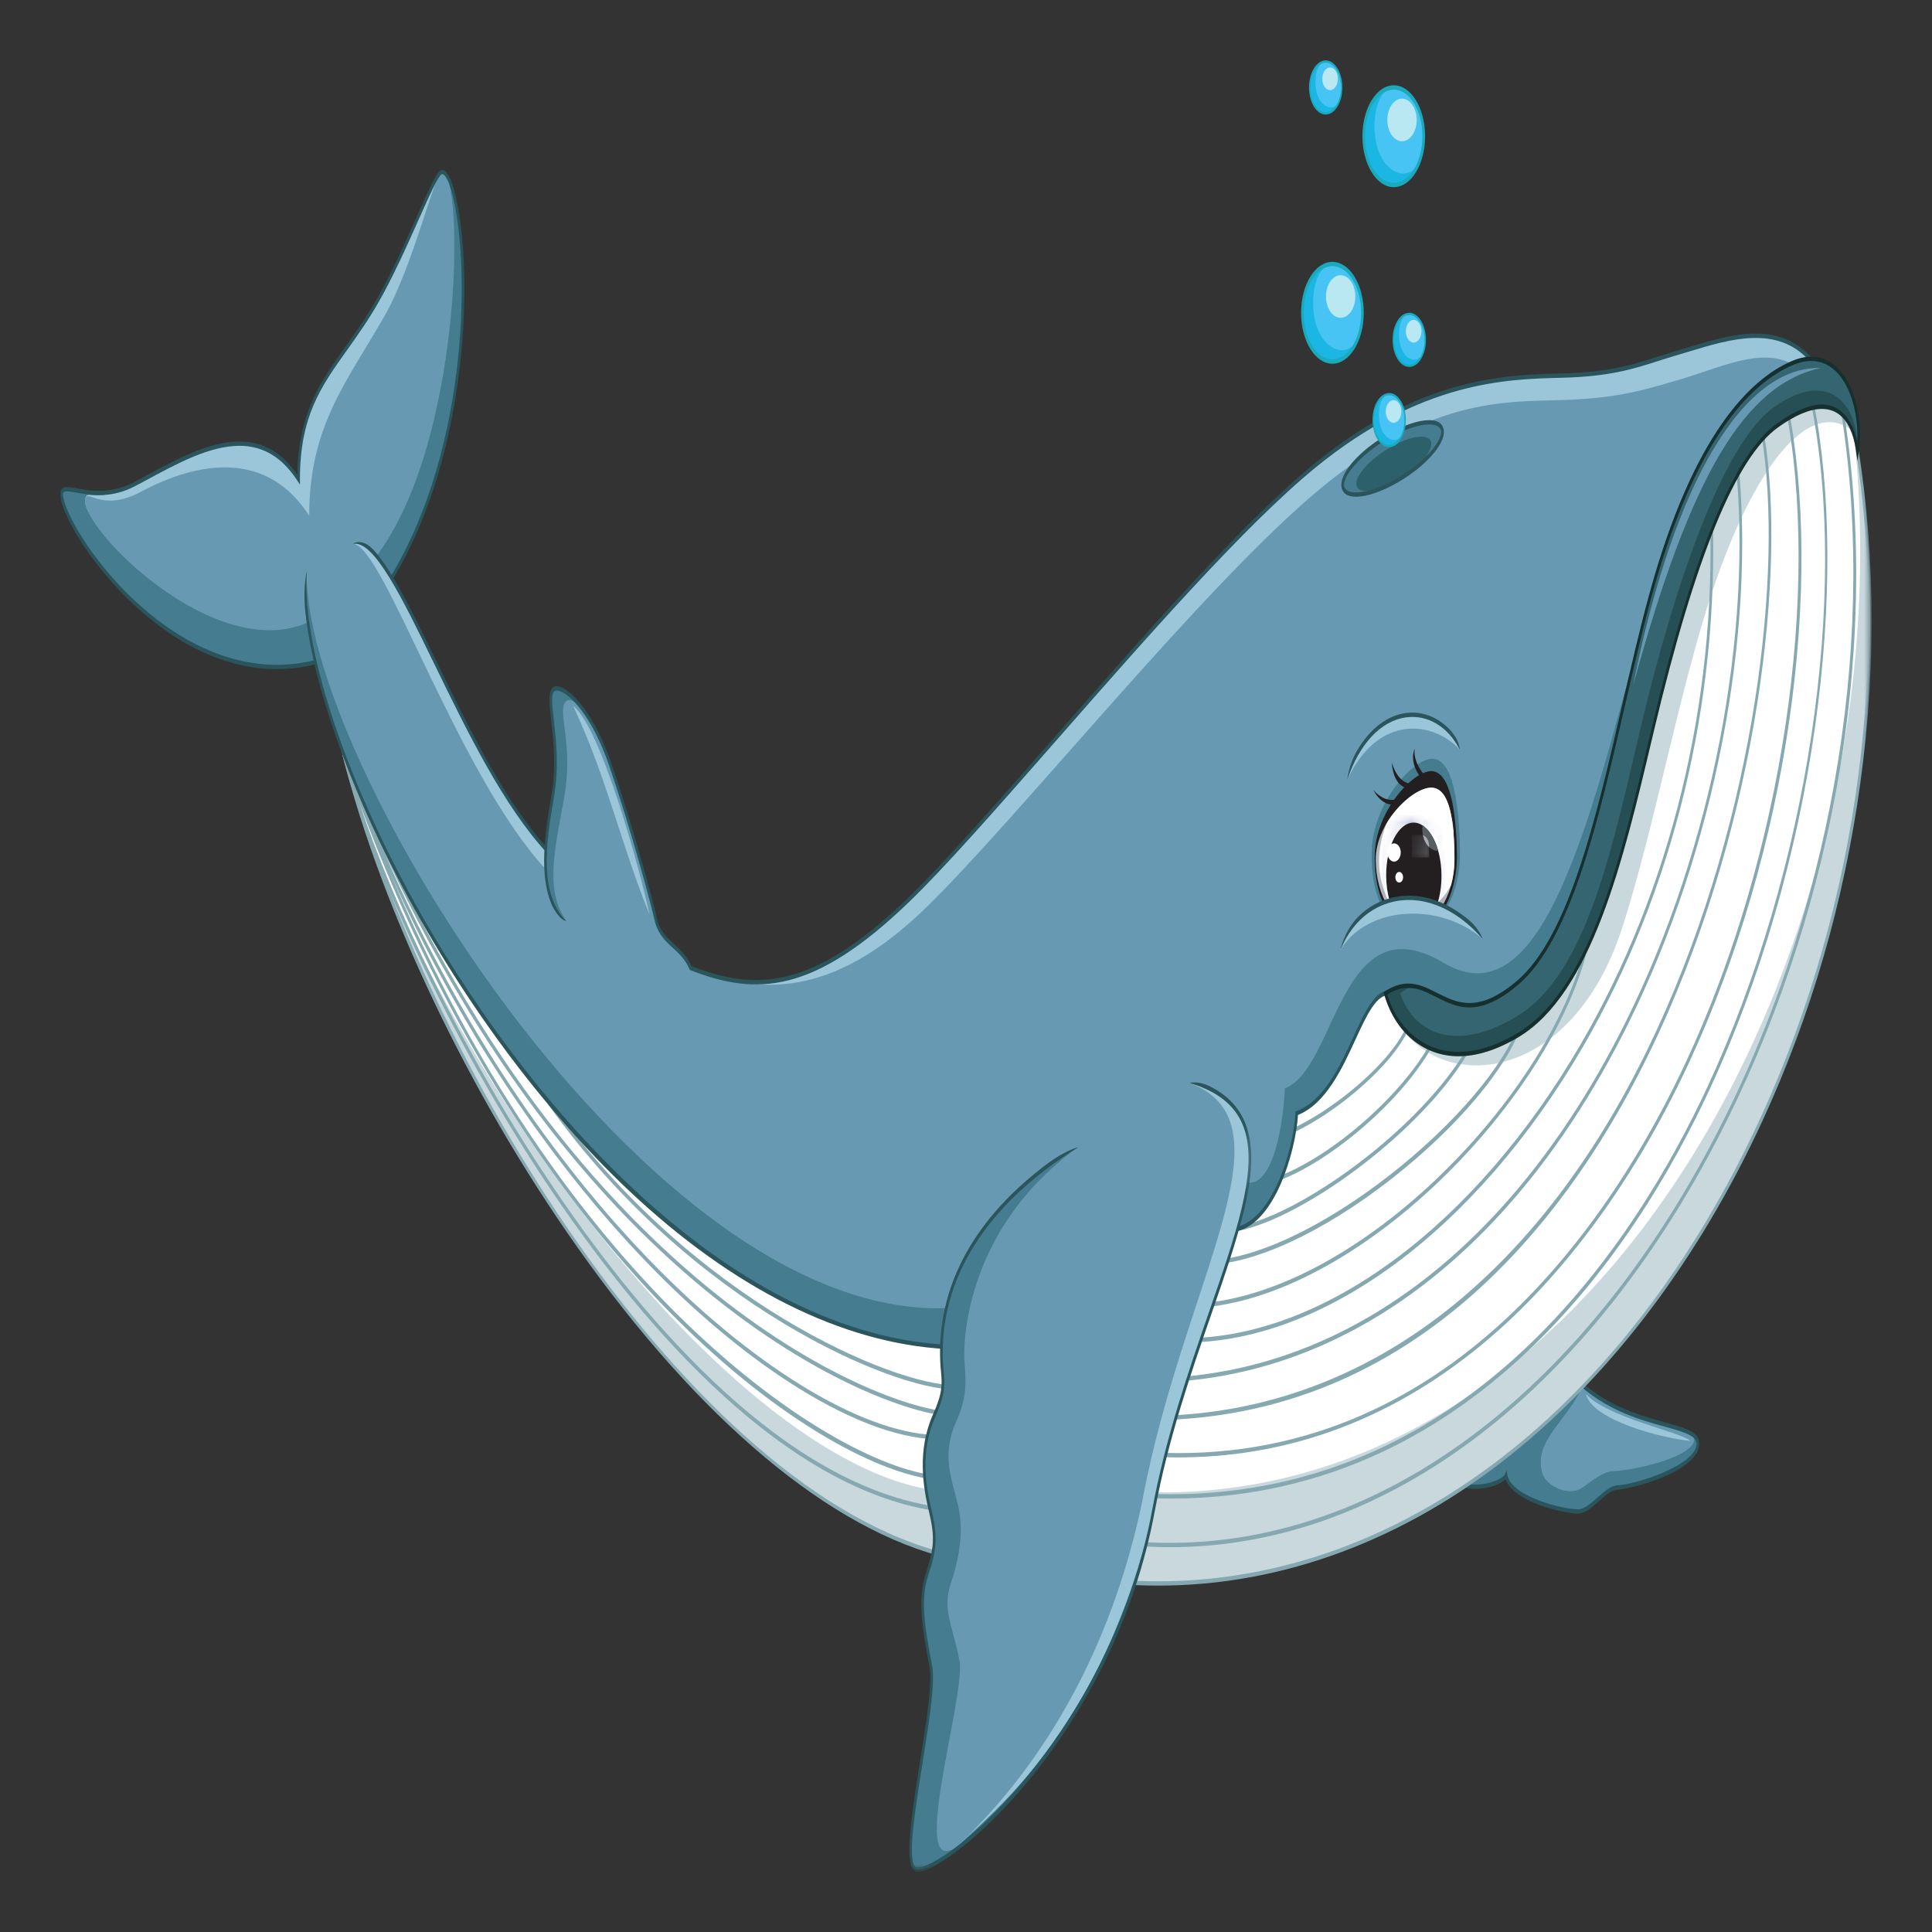 <svg width="128" height="128" viewBox="0 0 128 128" fill="none" xmlns="http://www.w3.org/2000/svg">
<rect x="0" y="0" width="128" height="128" fill="#333333" stroke="none"/>
<path d="M29.283 11.393C28.796 11.398 26.992 16.489 24.999 19.956C22.481 24.337 19.783 25.891 19.783 31.775C16.956 27.374 12.713 30.053 8.942 32.062C6.316 33.462 4.226 31.857 4.097 32.634C3.789 34.5 11.564 46.606 21.332 43.759C23.23 43.043 25.396 39.168 25.396 39.168C32.642 28.258 30.785 11.377 29.283 11.393Z" fill="#457C8F"/>
<path d="M29.284 11.393C28.796 11.398 26.992 16.489 24.999 19.956C22.481 24.337 19.783 25.891 19.783 31.775C16.956 27.374 12.713 30.053 8.942 32.062C6.317 33.462 5.766 32.312 5.637 33.089C5.328 34.955 14.24 42.056 20.498 39.204C22.399 38.483 23.636 35.927 23.636 35.927C29.882 28.468 30.785 11.377 29.284 11.393Z" fill="#9BC5D8"/>
<path d="M29.284 11.393C28.796 11.398 27.426 17.543 25.434 21.009C22.915 25.39 20.485 28.279 20.485 34.168C17.655 29.766 13.091 30.579 9.32 32.588C6.691 33.984 5.766 32.312 5.637 33.089C5.328 34.955 14.23 44.06 20.488 41.203C22.387 40.487 24.521 37.373 24.521 37.373C30.766 29.909 30.785 11.377 29.284 11.393Z" fill="#679AB2"/>
<path d="M25.33 39.071C25.308 39.106 23.161 42.92 21.313 43.616C20.337 43.902 19.339 44.045 18.345 44.045C11.507 44.045 6.14 37.363 4.614 34.127C4.151 33.145 4.167 32.767 4.182 32.67C4.195 32.593 4.283 32.553 4.44 32.553C4.598 32.553 4.818 32.593 5.07 32.639C5.473 32.711 5.977 32.803 6.559 32.803C7.415 32.803 8.205 32.604 8.97 32.195C9.203 32.072 9.439 31.944 9.675 31.821C11.753 30.697 13.9 29.536 15.864 29.536C17.447 29.536 18.71 30.303 19.723 31.878L19.871 32.108V31.775C19.871 27.573 21.25 25.636 22.997 23.187C23.671 22.241 24.366 21.265 25.062 20.053C26.041 18.35 26.976 16.254 27.728 14.567C28.393 13.08 29.079 11.536 29.287 11.536C29.516 11.536 29.784 12.088 30.008 13.013C31.182 17.875 31.018 30.508 25.33 39.071ZM29.284 11.249C29.003 11.249 28.534 12.272 27.587 14.399C26.838 16.081 25.906 18.166 24.933 19.859C24.244 21.055 23.551 22.031 22.881 22.967C21.215 25.308 19.771 27.338 19.698 31.448C18.678 29.971 17.422 29.25 15.864 29.25C13.871 29.25 11.709 30.416 9.619 31.545C9.383 31.673 9.146 31.801 8.917 31.924C8.168 32.322 7.396 32.517 6.559 32.517C5.986 32.517 5.489 32.425 5.089 32.353C4.831 32.307 4.607 32.266 4.44 32.266C4.267 32.266 4.06 32.302 4.012 32.599C3.937 33.038 4.223 33.769 4.475 34.301C6.018 37.573 11.441 44.331 18.345 44.331C19.349 44.331 20.359 44.188 21.351 43.897C23.255 43.181 25.371 39.423 25.456 39.27C31.201 30.625 31.364 17.834 30.174 12.911C29.91 11.822 29.605 11.249 29.284 11.249Z" fill="#2A555C"/>
<path d="M103.86 90.813C103.088 90.189 95.889 97.009 96.493 97.99C97.098 98.967 99.544 98.348 99.78 97.75C100.029 99.207 103.091 100.046 104.477 100.143C105.386 100.204 106.283 98.599 107.152 98.558C108.141 98.507 112.403 97.341 112.491 95.69C112.579 94.044 107.454 94.903 103.86 90.813Z" fill="#457C8F"/>
<path d="M104.848 91.784C103.957 94.069 101.496 95.455 102.204 97.653C102.462 98.461 103.869 99.11 104.722 98.635C105.094 98.425 106.104 97.489 106.872 97.464C108.626 97.397 113.014 96.288 112.123 95.035C111.024 94.284 107.678 94.218 104.848 91.784Z" fill="#679AB2"/>
<path d="M107.149 98.41C106.715 98.435 106.271 98.829 105.846 99.207C105.396 99.611 104.924 100.025 104.48 99.999C102.988 99.892 100.088 99.018 99.865 97.709L99.811 97.402L99.704 97.673C99.597 97.939 98.713 98.359 97.753 98.359C97.167 98.359 96.745 98.19 96.556 97.888L96.563 97.745C96.937 96.278 102.559 90.915 103.724 90.915L103.809 90.93C105.896 93.308 108.544 94.038 110.294 94.519C111.49 94.851 112.434 95.112 112.403 95.68C112.327 97.106 108.348 98.353 107.149 98.41ZM110.322 94.238C108.484 93.727 105.965 93.031 103.897 90.685L103.724 90.629C102.481 90.629 96.799 96.063 96.399 97.638C96.339 97.868 96.383 98.011 96.43 98.088C96.714 98.548 97.306 98.645 97.753 98.645C98.489 98.645 99.408 98.374 99.745 97.996C100.262 99.504 103.394 100.209 104.473 100.286H104.527C105.009 100.286 105.478 99.867 105.931 99.463C106.359 99.079 106.762 98.716 107.155 98.701C108.046 98.655 112.482 97.525 112.579 95.705C112.623 94.872 111.758 94.632 110.322 94.238Z" fill="#2A555C"/>
<mask id="mask0_25_100" style="mask-type:alpha" maskUnits="userSpaceOnUse" x="22" y="24" width="102" height="83">
<path d="M22.534 24.945H124V106.088H22.534V24.945Z" fill="black"/>
</mask>
<g mask="url(#mask0_25_100)">
<path d="M67.332 74.975C61.407 78.707 37.106 67.224 22.761 49.94C27.826 69.954 45.765 99.09 62.912 103.108C64.149 103.108 69.097 105.26 74.398 104.831C106.217 106.983 129.458 65.087 122.744 27.977C116.29 12.124 73.249 71.243 67.332 74.975Z" fill="#C8D8DD"/>
</g>
<path d="M113.451 39.163C111.289 45.63 109.58 54.98 107.464 61.504C103.794 72.822 93.592 72.725 91.785 65.813C91.889 59.776 92.103 52.813 92.342 46.857C80.915 59.464 70.09 73.237 67.332 74.975C61.408 78.707 37.106 67.224 22.761 49.94C27.826 69.954 50.415 100.286 64.511 98.803C65.749 98.803 69.151 99.228 74.453 98.793C106.07 100.935 126.512 61.887 122.81 28.601C119.861 26.167 116.178 31.009 113.451 39.163Z" fill="white"/>
<path d="M121.872 26.653C124.415 41.591 121.601 59.249 114.348 73.896C104.936 92.893 90.201 103.44 74.918 102.106C73.398 102.428 67.112 100.961 64.093 100.255C62.931 99.984 62.368 99.856 62.27 99.856C52.093 98.481 42.87 87.791 36.926 79.064C30.64 69.842 26.025 59.893 23.803 53.165C29.737 69.193 37.417 79.525 42.97 85.475C50.519 93.568 57.394 97.218 61.304 97.939C61.801 98.098 73.388 99.652 75.636 99.233C96.963 100.347 108.383 82.725 113.291 72.122C116.665 64.842 119.073 56.524 120.263 48.068C121.378 40.165 121.334 32.527 120.147 26.571L119.977 26.658C122.527 39.429 119.782 57.629 113.152 71.948C108.408 82.188 97.573 98.998 77.54 98.998C76.914 98.998 76.275 98.982 75.626 98.946C73.288 99.386 61.414 97.684 61.332 97.653C53.585 96.232 33.983 82.679 22.84 49.873L22.679 49.996C24.275 56.458 29.378 68.375 36.807 79.279C42.772 88.037 52.03 98.762 62.264 100.143C62.358 100.143 63.114 100.316 64.067 100.541C67.329 101.298 73.398 102.714 74.924 102.392C75.796 102.464 76.662 102.505 77.528 102.505C91.91 102.505 105.575 92.065 114.487 74.075C118.019 66.943 120.588 58.912 121.916 50.855C123.285 42.537 123.329 34.137 122.045 26.576L121.872 26.653Z" fill="#85A8B1"/>
<path d="M118.239 26.658C120.71 39.06 118.101 56.581 111.745 70.261C107.011 80.445 96.094 97.362 76.165 96.216C73.492 96.441 70.392 95.94 67.653 95.496C65.172 95.097 63.032 94.749 61.911 95.071C56.941 94.877 49.638 90.368 42.851 83.297C37.852 78.088 31.097 69.438 25.494 56.565C31.043 68.513 37.94 78.032 46.052 84.908C53.519 91.237 59.909 93.461 62.513 93.778C62.692 93.778 63.196 93.803 63.961 93.839C66.819 93.977 72.768 94.269 77.496 94.064C85.042 93.742 91.86 90.889 97.762 85.598C102.843 81.033 107.143 74.78 110.533 67.015C116.826 52.608 118.412 36.448 116.728 27.931L116.561 28.023C118.23 36.468 116.646 52.516 110.388 66.846C103.067 83.62 91.382 93.18 77.49 93.778C72.771 93.982 66.825 93.691 63.967 93.553C63.202 93.517 62.701 93.481 62.519 93.492C59.934 93.18 53.572 90.961 46.134 84.657C36.621 76.585 28.78 64.878 22.834 49.863L22.686 50.016C28.695 66.703 36.917 77.454 42.756 83.538C49.565 90.634 56.906 95.163 61.924 95.352C63.038 95.04 65.169 95.383 67.637 95.782C69.91 96.15 72.438 96.559 74.761 96.559C75.239 96.559 75.708 96.544 76.165 96.503C84.022 96.953 91.253 94.601 97.652 89.509C103.227 85.072 108.147 78.477 111.887 70.435C115.113 63.492 117.421 55.609 118.56 47.634C119.665 39.904 119.615 32.619 118.409 26.571L118.239 26.658Z" fill="#85A8B1"/>
<path d="M114.965 30.395C116.181 41.939 113.417 56.197 107.751 67.613C100.624 81.973 90.053 90.368 77.994 91.242C76.785 91.283 73.98 91.385 71.135 91.487C67.344 91.626 63.422 91.769 63.221 91.769C59.292 91.769 46.008 86.365 36.454 72.981L36.338 73.201C45.926 86.631 59.273 92.055 63.221 92.055C63.425 92.055 67.348 91.912 71.141 91.774C73.983 91.671 76.788 91.569 78 91.528C90.113 90.649 100.728 82.219 107.889 67.792C113.587 56.315 116.363 41.969 115.142 30.349L114.965 30.395Z" fill="#85A8B1"/>
<path d="M113.288 34.076C113.728 46.453 110.7 58.901 104.76 69.126C97.762 81.176 87.686 88.66 78.466 88.66V88.947C87.733 88.947 97.857 81.426 104.889 69.326C110.864 59.039 113.908 46.514 113.464 34.061L113.288 34.076Z" fill="#85A8B1"/>
<path d="M79.347 86.365L79.353 86.651C89.952 85.951 102.346 73.231 105.059 63.313L104.898 63.196C102.204 73.042 89.883 85.67 79.347 86.365Z" fill="#85A8B1"/>
<path d="M79.791 83.517V83.804C82.989 83.804 87.62 81.677 92.181 78.109C96.55 74.693 99.878 70.742 100.86 67.797L100.702 67.659C98.694 73.686 86.688 83.517 79.791 83.517Z" fill="#85A8B1"/>
<path d="M81.522 81.34L81.535 81.626C85.772 81.155 94.47 74.944 97.564 69.234L97.429 69.044C94.363 74.714 85.728 80.874 81.522 81.34Z" fill="#85A8B1"/>
<path d="M82.589 78.42L82.593 78.707C86.275 78.615 93.012 73.272 95.237 68.676L95.099 68.497C92.899 73.042 86.235 78.328 82.589 78.42Z" fill="#85A8B1"/>
<path d="M84.085 75.338L84.113 75.619C87.516 74.75 92.669 70.43 93.459 67.792L93.299 67.664C92.528 70.246 87.447 74.474 84.085 75.338Z" fill="#85A8B1"/>
<mask id="mask1_25_100" style="mask-type:alpha" maskUnits="userSpaceOnUse" x="22" y="24" width="102" height="83">
<path d="M22.534 24.945H124V106.088H22.534V24.945Z" fill="black"/>
</mask>
<g mask="url(#mask1_25_100)">
<path d="M116.624 74.09C107.773 93.297 92.867 104.764 76.75 104.764C75.973 104.764 75.183 104.739 74.396 104.688C73.933 104.723 73.451 104.744 72.966 104.744C69.787 104.744 66.866 103.941 64.93 103.415C63.979 103.154 63.293 102.965 62.928 102.965H62.925C45.517 98.885 28.04 69.76 22.966 50.364C35.038 64.73 54.98 75.823 64.222 75.823C65.553 75.823 66.611 75.583 67.363 75.108C68.972 74.095 73.335 68.983 78.856 62.511C91.454 47.741 110.492 25.426 119.061 25.426C120.739 25.426 121.951 26.305 122.662 28.038C125.379 43.084 123.178 59.868 116.624 74.09ZM122.816 27.9C122.07 26.065 120.808 25.14 119.061 25.14C110.432 25.14 91.369 47.486 78.752 62.276C73.24 68.738 68.887 73.84 67.297 74.842C66.567 75.302 65.531 75.537 64.222 75.537C54.942 75.537 34.83 64.305 22.814 49.827L22.56 49.52L22.679 49.996C25.292 60.323 31.112 72.521 38.249 82.628C46.342 94.1 55.096 101.421 62.912 103.251C63.271 103.251 63.957 103.44 64.902 103.696C66.841 104.227 69.771 105.03 72.966 105.03C73.454 105.03 73.939 105.01 74.396 104.974C75.179 105.025 75.97 105.05 76.75 105.05C84.96 105.05 93.053 102.039 100.158 96.339C106.838 90.981 112.579 83.349 116.766 74.264C119.996 67.255 122.177 59.719 123.254 51.867C124.371 43.723 124.226 35.671 122.826 27.936L122.816 27.9Z" fill="#85A8B1"/>
</g>
<path d="M111.046 23.401C108.773 24.066 107.335 24.787 103.476 24.884C99.616 24.981 94.117 25.145 87.126 30.84C79.41 37.133 66.18 53.876 60.126 59.689C54.073 65.501 50.361 65.931 45.766 64.142C45.105 63.492 39.482 59.796 36.353 56.463C30.432 50.144 26.201 35.502 23.387 36.029L20.343 37.788C19.279 50.389 39.287 87.945 62.676 89.233C63.148 88.803 78.069 81.544 81.182 81.472C84.277 81.794 85.822 76.018 85.91 73.758C89.367 72.439 90.072 65.599 92.077 65.788C108.78 79.714 105.597 32.921 120.062 23.928C117.66 21.08 114.125 22.497 111.046 23.401Z" fill="#457C8F"/>
<path d="M111.046 23.401C108.773 24.066 107.335 24.787 103.476 24.884C99.616 24.981 94.117 25.145 87.126 30.84C79.41 37.133 66.18 53.876 60.126 59.689C54.073 65.501 50.361 65.931 45.766 64.142C45.105 63.492 39.482 59.796 36.353 56.463C30.432 50.144 26.201 35.502 23.387 36.029L20.343 37.788C19.837 49.955 47.409 81.672 67.558 80.475C68.031 80.046 76.936 73.676 80.049 73.605C81.73 73.784 83.556 71.304 83.644 69.044C87.097 67.731 87.519 53.135 94.366 57.225C100.211 60.716 104.631 57.301 107.98 44.536C110.483 34.996 113.873 27.778 120.062 23.928C117.66 21.08 114.125 22.497 111.046 23.401Z" fill="#9BC5D8"/>
<path d="M111.305 25.14C109.032 25.809 107.165 26.413 103.309 26.51C99.45 26.607 94.671 26.505 87.68 32.205C79.961 38.493 67.244 54.474 61.191 60.287C55.134 66.1 50.362 65.931 45.766 64.142C45.105 63.492 39.366 61.008 36.237 57.675C30.316 51.356 25.434 36.136 23.388 36.029L21.184 35.364L20.344 37.788C19.837 49.955 42.933 87.847 63.082 86.651C63.554 86.217 79.577 78.42 82.694 78.349C84.371 78.528 85.036 74.366 85.124 72.107C88.577 70.788 88.772 59.689 95.619 63.779C101.464 67.27 104.631 57.301 107.98 44.536C110.483 34.996 113.492 28.734 119.681 24.884C117.575 22.527 114.383 24.235 111.305 25.14Z" fill="#679AB2"/>
<path d="M111.846 23.013C111.572 23.1 111.298 23.182 111.03 23.258C110.609 23.386 110.212 23.509 109.825 23.631C108.172 24.163 106.608 24.664 103.476 24.741C99.752 24.833 94.129 24.971 87.088 30.712C82.429 34.511 75.771 42.102 69.897 48.805C66.085 53.155 62.484 57.26 60.082 59.566C53.887 65.517 50.154 65.701 45.8 64.004C45.596 63.814 45.02 63.39 44.229 62.812C42.142 61.289 38.645 58.733 36.404 56.34C33.511 53.257 31.055 48.217 28.893 43.769C27.41 40.732 26.135 38.11 25.015 36.739L24.986 36.709C24.067 35.497 23.387 36.029 23.387 36.029C24.772 35.773 26.617 39.562 28.754 43.948C30.926 48.411 33.388 53.472 36.306 56.581C38.56 58.983 42.064 61.544 44.157 63.073C44.96 63.661 45.539 64.085 45.721 64.264L45.747 64.28C50.147 65.997 53.919 65.818 60.173 59.812C62.581 57.501 66.183 53.39 69.998 49.04C75.869 42.343 82.52 34.756 87.166 30.968C94.17 25.257 99.77 25.119 103.479 25.027C106.627 24.95 108.197 24.449 109.859 23.918C110.247 23.79 110.64 23.667 111.062 23.544C111.333 23.463 111.603 23.381 111.877 23.299C114.619 22.466 117.72 21.52 119.876 23.892C113.662 27.905 110.678 39.066 108.043 48.922C105.777 57.388 103.636 65.389 99.833 67.603C97.696 68.845 95.171 68.206 92.115 65.66L92.08 65.645C91.111 65.553 90.44 67.01 89.663 68.697C88.753 70.675 87.72 72.919 85.891 73.615L85.825 73.64L85.822 73.748C85.778 74.867 85.378 76.83 84.604 78.497C83.959 79.882 82.844 81.503 81.182 81.329C78.179 81.396 63.516 88.446 62.657 89.09C47.434 88.236 33.627 71.744 26.431 57.874C22.301 49.919 19.969 42.22 20.343 37.788C20.343 37.788 20 38.933 20.284 41.003L20.293 41.085C20.882 45.62 23.032 51.77 26.296 58.058C30.442 66.049 35.9 73.441 41.661 78.875C48.548 85.368 55.813 88.998 62.673 89.376H62.698L62.72 89.356C63.264 88.86 78.16 81.682 81.179 81.616C82.91 81.794 84.072 80.112 84.746 78.671C85.517 77.004 85.929 75.046 85.995 73.87C87.846 73.124 88.932 70.767 89.804 68.871C90.544 67.26 91.189 65.875 92.052 65.931C95.146 68.502 97.709 69.136 99.89 67.874C103.768 65.619 105.925 57.562 108.204 49.035C110.848 39.153 113.845 27.946 120.093 24.061L120.244 23.969L120.115 23.81C117.89 21.177 114.679 22.154 111.846 23.013Z" fill="#2A555C"/>
<path d="M43.439 60.875C43.254 60.052 41.944 55.042 40.421 50.609C39.014 46.53 37.015 45.154 36.618 45.732C36.136 46.438 37.213 49.357 36.618 52.731C36.026 56.1 35.718 59.172 37.506 61.003L45.693 64.223C45.042 62.715 43.808 62.526 43.439 60.875Z" fill="#457C8F"/>
<path d="M43.439 60.875C43.254 60.052 42.029 54.965 40.42 50.609C39.08 46.99 37.833 45.952 37.436 46.535C36.955 47.24 37.984 49.382 37.392 52.751C36.8 56.125 36.051 58.901 37.506 61.003L41.091 63.385L45.693 64.223C45.042 62.715 43.808 62.526 43.439 60.875Z" fill="#679AB2"/>
<path d="M37.975 46.77C40.251 51.652 41.069 55.742 43.033 60.589C42.416 57.715 39.854 48.242 37.975 46.77Z" fill="#9BC5D8"/>
<path d="M44.667 62.552C44.176 62.102 43.713 61.678 43.521 60.829C43.329 59.96 42.029 54.996 40.496 50.543C39.347 47.199 37.814 45.691 37.065 45.487C36.838 45.425 36.662 45.477 36.561 45.625C36.316 45.983 36.401 46.729 36.517 47.767C36.665 49.05 36.864 50.803 36.533 52.69C36.077 55.297 35.727 57.956 36.53 59.893L36.59 60.031C37.156 61.079 37.506 61.003 37.506 61.003C35.746 59.203 36.124 56.08 36.706 52.767C37.046 50.819 36.842 49.025 36.694 47.716C36.59 46.806 36.508 46.09 36.678 45.84C36.738 45.753 36.87 45.727 37.033 45.773C37.751 45.962 39.221 47.429 40.342 50.681C41.872 55.123 43.191 60.175 43.358 60.926C43.569 61.877 44.082 62.347 44.579 62.802C44.988 63.175 45.41 63.564 45.693 64.223L45.838 64.055C45.53 63.344 45.092 62.94 44.667 62.552Z" fill="#2A555C"/>
<path d="M91.945 28.918C90.126 29.971 88.797 31.474 88.97 32.276C89.147 33.079 90.764 32.875 92.581 31.827C94.397 30.773 95.729 29.27 95.552 28.468C95.376 27.665 93.761 27.87 91.945 28.918Z" fill="#457C8F"/>
<path d="M92.103 29.639C90.737 30.431 89.736 31.561 89.868 32.164C90 32.767 91.215 32.614 92.581 31.826C93.947 31.034 94.948 29.904 94.816 29.301C94.684 28.698 93.469 28.846 92.103 29.639Z" fill="#2C606B"/>
<path d="M94.766 29.935C94.209 30.564 93.425 31.188 92.553 31.689C91.526 32.282 90.538 32.624 89.839 32.624C89.395 32.624 89.109 32.476 89.055 32.225C88.986 31.913 89.251 31.382 89.761 30.809C90.315 30.18 91.102 29.557 91.974 29.056C93 28.463 93.988 28.12 94.687 28.12C95.131 28.12 95.414 28.263 95.471 28.519C95.54 28.831 95.276 29.357 94.766 29.935ZM94.687 27.834C93.969 27.834 92.959 28.181 91.914 28.785C91.029 29.296 90.227 29.93 89.66 30.569C89.238 31.049 88.76 31.74 88.889 32.322C88.974 32.711 89.295 32.91 89.839 32.91C90.557 32.91 91.567 32.563 92.613 31.959C93.497 31.448 94.297 30.814 94.866 30.17C95.288 29.695 95.764 29.005 95.638 28.422C95.549 28.033 95.232 27.834 94.687 27.834Z" fill="#2A555C"/>
<path d="M92.341 5.795C91.243 5.795 90.352 7.241 90.352 9.026C90.352 10.81 91.243 12.251 92.341 12.251C93.44 12.251 94.331 10.81 94.331 9.026C94.331 7.241 93.44 5.795 92.341 5.795Z" fill="#1CB6E4"/>
<path d="M92.341 5.795C92.244 5.795 92.153 5.81 92.058 5.83C91.001 6.449 90.865 8.571 91.278 9.849C91.891 11.761 93.62 12.057 94.107 10.498C94.249 10.058 94.331 9.557 94.331 9.026C94.331 7.241 93.44 5.795 92.341 5.795Z" fill="#47C4F3"/>
<path d="M92.886 6.536C92.351 6.536 91.914 7.17 91.914 7.947C91.914 8.729 92.351 9.358 92.886 9.358C93.425 9.358 93.859 8.729 93.859 7.947C93.859 7.17 93.425 6.536 92.886 6.536Z" fill="#B9E8F3"/>
<path d="M92.342 12.108C91.293 12.108 90.44 10.728 90.44 9.026C90.44 7.323 91.293 5.938 92.342 5.938C93.39 5.938 94.24 7.323 94.24 9.026C94.24 10.728 93.39 12.108 92.342 12.108ZM92.342 5.651C91.196 5.651 90.264 7.165 90.264 9.026C90.264 10.886 91.196 12.4 92.342 12.4C93.488 12.4 94.416 10.886 94.416 9.026C94.416 7.165 93.488 5.651 92.342 5.651Z" fill="#1AAABB"/>
<path d="M88.274 17.492C87.179 17.492 86.288 18.938 86.288 20.723C86.288 22.507 87.179 23.954 88.274 23.954C89.373 23.954 90.264 22.507 90.264 20.723C90.264 18.938 89.373 17.492 88.274 17.492Z" fill="#1CB6E4"/>
<path d="M88.275 17.492C88.18 17.492 88.086 17.507 87.994 17.527C86.933 18.146 86.801 20.268 87.21 21.546C87.828 23.463 89.552 23.754 90.044 22.195C90.182 21.755 90.264 21.254 90.264 20.723C90.264 18.938 89.373 17.492 88.275 17.492Z" fill="#47C4F3"/>
<path d="M88.822 18.233C88.284 18.233 87.85 18.867 87.85 19.644C87.85 20.426 88.284 21.055 88.822 21.055C89.357 21.055 89.795 20.426 89.795 19.644C89.795 18.867 89.357 18.233 88.822 18.233Z" fill="#B9E8F3"/>
<path d="M88.275 23.805C87.226 23.805 86.376 22.425 86.376 20.723C86.376 19.02 87.226 17.635 88.275 17.635C89.323 17.635 90.176 19.02 90.176 20.723C90.176 22.425 89.323 23.805 88.275 23.805ZM88.275 17.348C87.129 17.348 86.2 18.862 86.2 20.723C86.2 22.583 87.129 24.097 88.275 24.097C89.421 24.097 90.352 22.583 90.352 20.723C90.352 18.862 89.421 17.348 88.275 17.348Z" fill="#1AAABB"/>
<path d="M87.831 4.077C87.245 4.077 86.773 4.844 86.773 5.795C86.773 6.745 87.245 7.512 87.831 7.512C88.416 7.512 88.888 6.745 88.888 5.795C88.888 4.844 88.416 4.077 87.831 4.077Z" fill="#1CB6E4"/>
<path d="M87.831 4.077L87.683 4.097C87.116 4.424 87.047 5.554 87.264 6.234C87.592 7.252 88.511 7.41 88.772 6.582C88.844 6.342 88.889 6.076 88.889 5.795C88.889 4.844 88.416 4.077 87.831 4.077Z" fill="#47C4F3"/>
<path d="M88.12 4.47C87.834 4.47 87.604 4.808 87.604 5.222C87.604 5.636 87.834 5.973 88.12 5.973C88.407 5.973 88.636 5.636 88.636 5.222C88.636 4.808 88.407 4.47 88.12 4.47Z" fill="#B9E8F3"/>
<path d="M87.831 7.436C87.274 7.436 86.82 6.699 86.82 5.794C86.82 4.89 87.274 4.153 87.831 4.153C88.388 4.153 88.841 4.89 88.841 5.794C88.841 6.699 88.388 7.436 87.831 7.436ZM87.831 4C87.22 4 86.726 4.808 86.726 5.794C86.726 6.786 87.22 7.589 87.831 7.589C88.439 7.589 88.936 6.786 88.936 5.794C88.936 4.808 88.439 4 87.831 4Z" fill="#1AAABB"/>
<path d="M93.368 20.799C92.782 20.799 92.31 21.566 92.31 22.517C92.31 23.463 92.782 24.235 93.368 24.235C93.95 24.235 94.425 23.463 94.425 22.517C94.425 21.566 93.95 20.799 93.368 20.799Z" fill="#1CB6E4"/>
<path d="M93.368 20.799L93.217 20.82C92.653 21.147 92.584 22.277 92.801 22.957C93.128 23.974 94.048 24.127 94.306 23.299C94.381 23.064 94.425 22.798 94.425 22.517C94.425 21.566 93.95 20.799 93.368 20.799Z" fill="#47C4F3"/>
<path d="M93.657 21.193C93.371 21.193 93.141 21.53 93.141 21.944C93.141 22.358 93.371 22.696 93.657 22.696C93.944 22.696 94.174 22.358 94.174 21.944C94.174 21.53 93.944 21.193 93.657 21.193Z" fill="#B9E8F3"/>
<path d="M93.368 24.158C92.811 24.158 92.358 23.422 92.358 22.517C92.358 21.612 92.811 20.876 93.368 20.876C93.925 20.876 94.379 21.612 94.379 22.517C94.379 23.422 93.925 24.158 93.368 24.158ZM93.368 20.723C92.757 20.723 92.263 21.525 92.263 22.517C92.263 23.504 92.757 24.311 93.368 24.311C93.976 24.311 94.473 23.504 94.473 22.517C94.473 21.525 93.976 20.723 93.368 20.723Z" fill="#1AAABB"/>
<path d="M92.036 26.116C91.451 26.116 90.978 26.883 90.978 27.834C90.978 28.785 91.451 29.552 92.036 29.552C92.619 29.552 93.094 28.785 93.094 27.834C93.094 26.883 92.619 26.116 92.036 26.116Z" fill="#1CB6E4"/>
<path d="M92.036 26.116L91.885 26.137C91.322 26.464 91.252 27.594 91.469 28.273C91.797 29.291 92.716 29.444 92.974 28.616C93.05 28.381 93.094 28.115 93.094 27.834C93.094 26.883 92.618 26.116 92.036 26.116Z" fill="#47C4F3"/>
<path d="M92.326 26.51C92.039 26.51 91.81 26.847 91.81 27.261C91.81 27.675 92.039 28.013 92.326 28.013C92.612 28.013 92.842 27.675 92.842 27.261C92.842 26.847 92.612 26.51 92.326 26.51Z" fill="#B9E8F3"/>
<path d="M92.037 29.475C91.479 29.475 91.026 28.739 91.026 27.834C91.026 26.929 91.479 26.193 92.037 26.193C92.594 26.193 93.047 26.929 93.047 27.834C93.047 28.739 92.594 29.475 92.037 29.475ZM92.037 26.039C91.426 26.039 90.932 26.842 90.932 27.834C90.932 28.82 91.426 29.628 92.037 29.628C92.644 29.628 93.141 28.82 93.141 27.834C93.141 26.842 92.644 26.039 92.037 26.039Z" fill="#1AAABB"/>
<path d="M89.26 51.652L96.714 49.663C95.077 46.432 91.048 46.412 89.26 51.652Z" fill="#9BC5D8"/>
<path d="M89.26 51.652H93.66L96.714 49.663C95.011 47.818 91.362 47.21 89.26 51.652Z" fill="#679AB2"/>
<path d="M95.93 48.217L95.905 48.191C95.121 47.445 94.126 47.097 93.1 47.245C91.898 47.424 90.818 48.252 89.993 49.592L89.933 49.689C89.361 50.63 89.26 51.652 89.26 51.652C90.069 49.275 91.476 47.777 93.119 47.532C94.561 47.317 95.94 48.135 96.714 49.663C96.714 49.663 96.714 48.973 95.93 48.217Z" fill="#2A555C"/>
<path d="M94.898 50.272C93.557 50.272 90.957 53.258 90.878 56.407C90.787 60.026 92.351 61.698 93.692 61.698C95.036 61.698 96.783 59.796 96.727 56.34C96.673 53.191 96.242 50.272 94.898 50.272Z" fill="#457C8F"/>
<path d="M94.822 51.09C93.572 51.09 91.152 53.769 91.079 56.596C90.994 59.847 92.477 61.693 93.727 61.693C94.976 61.693 96.579 59.643 96.525 56.54C96.478 53.712 96.075 51.09 94.822 51.09Z" fill="#231F20"/>
<path d="M94.822 52.184C93.572 52.184 91.148 54.489 91.148 56.949C91.148 59.408 92.477 61.396 93.727 61.396C94.976 61.396 96.361 59.408 96.361 56.949C96.361 54.489 96.075 52.184 94.822 52.184Z" fill="#B3B7BE"/>
<path d="M94.822 52.184C93.998 52.184 92.66 53.191 91.848 54.581C91.035 56.79 91.391 58.273 91.876 59.464C92.131 60.031 92.575 60.108 93.173 60.343C94.426 60.701 95.484 59.878 96.141 58.625C96.28 58.109 96.362 57.542 96.362 56.949C96.362 54.489 96.075 52.184 94.822 52.184Z" fill="white"/>
<mask id="mask2_25_100" style="mask-type:alpha" maskUnits="userSpaceOnUse" x="91" y="53" width="5" height="9">
<path d="M91.032 53.738H95.867V61.591H91.032V53.738Z" fill="black"/>
</mask>
<g mask="url(#mask2_25_100)">
<mask id="mask3_25_100" style="mask-type:alpha" maskUnits="userSpaceOnUse" x="91" y="53" width="5" height="9">
<path d="M93.727 61.396C93.727 61.396 93.724 61.396 93.721 61.396C93.724 61.396 93.727 61.396 93.727 61.396ZM93.733 61.396H93.736C93.736 61.396 93.736 61.396 93.733 61.396ZM93.74 61.396H93.743C93.743 61.396 93.743 61.396 93.74 61.396ZM93.746 61.396H93.749H93.746ZM93.752 61.396C93.995 61.391 94.243 61.309 94.486 61.166C95.099 60.594 95.512 59.382 95.502 57.986C95.499 57.398 95.421 56.851 95.285 56.371C95.354 56.366 95.424 56.355 95.493 56.335C95.518 56.325 95.543 56.32 95.568 56.309C95.691 56.821 95.76 57.388 95.76 57.992C95.76 58.492 95.71 58.973 95.622 59.418C95.562 59.73 95.477 60.026 95.38 60.297C94.904 60.972 94.316 61.386 93.755 61.396C93.752 61.396 93.752 61.396 93.752 61.396ZM93.702 61.396C93.699 61.396 93.699 61.396 93.699 61.396C93.699 61.396 93.699 61.396 93.702 61.396ZM93.68 61.396C93.68 61.396 93.68 61.396 93.677 61.396C93.68 61.396 93.68 61.396 93.68 61.396ZM93.629 61.396C93.629 61.396 93.629 61.396 93.629 61.391C93.629 61.396 93.629 61.396 93.629 61.396ZM92.688 60.962C92.361 60.686 92.055 60.287 91.807 59.801C91.719 59.469 91.656 59.116 91.618 58.738C91.593 58.498 91.58 58.247 91.58 57.992C91.58 55.778 92.518 53.989 93.67 53.989C93.922 53.989 94.161 54.07 94.382 54.224C94.319 54.367 94.275 54.525 94.253 54.689C94.067 54.566 93.865 54.5 93.658 54.5C93.654 54.5 93.648 54.5 93.642 54.5C92.632 54.515 91.823 56.1 91.838 58.038C91.848 59.264 92.184 60.338 92.688 60.962Z" fill="black"/>
</mask>
<g mask="url(#mask3_25_100)">
<mask id="mask4_25_100" style="mask-type:alpha" maskUnits="userSpaceOnUse" x="91" y="53" width="5" height="9">
<path d="M93.727 61.396C93.727 61.396 93.724 61.396 93.721 61.396C93.724 61.396 93.727 61.396 93.727 61.396ZM93.733 61.396H93.736C93.736 61.396 93.736 61.396 93.733 61.396ZM93.74 61.396H93.743C93.743 61.396 93.743 61.396 93.74 61.396ZM93.746 61.396H93.749H93.746ZM93.752 61.396C93.995 61.391 94.243 61.309 94.486 61.166C95.099 60.594 95.512 59.382 95.502 57.986C95.499 57.398 95.421 56.851 95.285 56.371C95.354 56.366 95.424 56.355 95.493 56.335C95.518 56.325 95.543 56.32 95.568 56.309C95.691 56.821 95.76 57.388 95.76 57.992C95.76 58.492 95.71 58.973 95.622 59.418C95.562 59.73 95.477 60.026 95.38 60.297C94.904 60.972 94.316 61.386 93.755 61.396C93.752 61.396 93.752 61.396 93.752 61.396ZM93.702 61.396C93.699 61.396 93.699 61.396 93.699 61.396C93.699 61.396 93.699 61.396 93.702 61.396ZM93.68 61.396C93.68 61.396 93.68 61.396 93.677 61.396C93.68 61.396 93.68 61.396 93.68 61.396ZM93.629 61.396C93.629 61.396 93.629 61.396 93.629 61.391C93.629 61.396 93.629 61.396 93.629 61.396ZM92.688 60.962C92.361 60.686 92.055 60.287 91.807 59.801C91.719 59.469 91.656 59.116 91.618 58.738C91.593 58.498 91.58 58.247 91.58 57.992C91.58 55.778 92.518 53.989 93.67 53.989C93.922 53.989 94.161 54.07 94.382 54.224C94.319 54.367 94.275 54.525 94.253 54.689C94.067 54.566 93.865 54.5 93.658 54.5C93.654 54.5 93.648 54.5 93.642 54.5C92.632 54.515 91.823 56.1 91.838 58.038C91.848 59.264 92.184 60.338 92.688 60.962Z" fill="black"/>
</mask>
<g mask="url(#mask4_25_100)">
<path d="M91.58 53.989V61.396H95.76V53.989H91.58Z" fill="url(#paint0_radial_25_100)"/>
</g>
</g>
</g>
<path d="M93.642 54.5C92.631 54.515 91.822 56.1 91.838 58.038C91.848 59.264 92.184 60.338 92.688 60.962C93.019 61.243 93.377 61.396 93.727 61.396C93.979 61.396 94.237 61.315 94.486 61.166C95.099 60.594 95.512 59.382 95.502 57.986C95.487 56.044 94.656 54.484 93.642 54.5Z" fill="#231F20"/>
<path d="M92.647 57.777C92.508 57.818 92.42 58.007 92.452 58.196C92.483 58.385 92.622 58.503 92.76 58.462C92.895 58.416 92.984 58.232 92.952 58.043C92.921 57.853 92.782 57.731 92.647 57.777Z" fill="white"/>
<path d="M92.263 55.89C92.024 55.962 91.876 56.284 91.929 56.611C91.983 56.938 92.219 57.143 92.458 57.071C92.694 56.995 92.845 56.672 92.792 56.345C92.738 56.018 92.499 55.814 92.263 55.89Z" fill="white"/>
<mask id="mask5_25_100" style="mask-type:alpha" maskUnits="userSpaceOnUse" x="93" y="55" width="3" height="3">
<path d="M93.45 55.047H95.061V57.664H93.45V55.047Z" fill="black"/>
</mask>
<g mask="url(#mask5_25_100)">
<mask id="mask6_25_100" style="mask-type:alpha" maskUnits="userSpaceOnUse" x="93" y="55" width="2" height="2">
<path d="M94.139 56.81C93.888 56.81 93.661 56.575 93.604 56.223C93.538 55.819 93.724 55.42 94.017 55.328C94.058 55.313 94.098 55.307 94.139 55.307C94.183 55.307 94.228 55.313 94.272 55.328C94.338 55.665 94.489 55.941 94.684 56.126C94.665 56.442 94.498 56.718 94.259 56.79C94.218 56.805 94.177 56.81 94.139 56.81Z" fill="black"/>
</mask>
<g mask="url(#mask6_25_100)">
<path d="M93.538 56.81H94.684V55.307H93.538V56.81Z" fill="#858C92"/>
</g>
</g>
<path d="M96.292 55.093C96.27 54.847 96.242 54.612 96.21 54.387C96.236 54.469 96.254 54.556 96.27 54.643C96.295 54.796 96.302 54.95 96.292 55.093Z" fill="#575E61"/>
<path d="M95.568 56.309C95.332 55.343 94.907 54.592 94.381 54.224C94.523 53.907 94.753 53.666 95.036 53.58C95.115 53.554 95.19 53.544 95.266 53.544C95.672 53.544 96.043 53.876 96.21 54.387C96.242 54.612 96.27 54.847 96.292 55.093C96.251 55.65 95.971 56.136 95.568 56.309Z" fill="white"/>
<mask id="mask7_25_100" style="mask-type:alpha" maskUnits="userSpaceOnUse" x="93" y="53" width="3" height="5">
<path d="M93.45 53.738H95.867V57.664H93.45V53.738Z" fill="black"/>
</mask>
<g mask="url(#mask7_25_100)">
<mask id="mask8_25_100" style="mask-type:alpha" maskUnits="userSpaceOnUse" x="94" y="54" width="2" height="3">
<path d="M95.285 56.371C95.065 55.589 94.696 54.98 94.252 54.689C94.275 54.525 94.319 54.367 94.382 54.224C94.907 54.592 95.332 55.343 95.568 56.309C95.543 56.32 95.518 56.325 95.493 56.335C95.424 56.355 95.354 56.366 95.285 56.371Z" fill="black"/>
</mask>
<g mask="url(#mask8_25_100)">
<mask id="mask9_25_100" style="mask-type:alpha" maskUnits="userSpaceOnUse" x="94" y="54" width="2" height="3">
<path d="M95.285 56.371C95.065 55.589 94.696 54.98 94.252 54.689C94.275 54.525 94.319 54.367 94.382 54.224C94.907 54.592 95.332 55.343 95.568 56.309C95.543 56.32 95.518 56.325 95.493 56.335C95.424 56.355 95.354 56.366 95.285 56.371Z" fill="black"/>
</mask>
<g mask="url(#mask9_25_100)">
<path d="M94.252 54.224V56.371H95.568V54.224H94.252Z" fill="url(#paint1_radial_25_100)"/>
</g>
</g>
</g>
<path d="M95.266 56.371C95.055 56.371 94.854 56.279 94.684 56.126C94.69 56.049 94.687 55.972 94.674 55.895C94.627 55.609 94.467 55.394 94.271 55.328C94.268 55.307 94.265 55.287 94.259 55.267C94.227 55.072 94.227 54.873 94.252 54.689C94.696 54.98 95.065 55.589 95.285 56.371C95.279 56.371 95.272 56.371 95.266 56.371Z" fill="#575E61"/>
<path d="M94.684 56.126C94.489 55.941 94.338 55.665 94.272 55.328C94.467 55.394 94.627 55.609 94.674 55.895C94.687 55.972 94.69 56.049 94.684 56.126Z" fill="#A8ADB4"/>
<path d="M90.988 52.332C90.988 52.332 91.719 53.922 93.041 53.053L92.971 52.71C91.942 53.513 91.026 52.383 90.988 52.332Z" fill="#231F20"/>
<path d="M92.212 50.522C92.212 50.522 92.228 51.601 92.855 52.051C93.094 52.22 93.393 52.322 93.752 52.261L93.723 51.913C92.634 52.087 92.228 50.589 92.212 50.522Z" fill="#231F20"/>
<path d="M93.736 49.587C93.736 49.587 93.207 50.563 94.381 51.816L94.539 51.54C93.525 50.456 93.727 49.623 93.736 49.587Z" fill="#231F20"/>
<path d="M88.813 62.925L93.522 61.964L98.231 62.209C94.832 58.262 90.406 58.978 88.813 62.925Z" fill="#9BC5D8"/>
<path d="M88.813 62.925L98.231 62.209C95.49 59.806 90.654 59.929 88.813 62.925Z" fill="#679AB2"/>
<path d="M96.957 60.67L96.912 60.635C95.335 59.459 93.573 59.05 91.961 59.546C91.243 59.76 90.598 60.149 90.047 60.675L89.993 60.727C89.04 61.708 88.813 62.925 88.813 62.925C89.446 61.361 90.576 60.256 91.996 59.827C94.07 59.193 96.399 60.087 98.231 62.209C98.231 62.209 97.98 61.371 96.957 60.67Z" fill="#2A555C"/>
<path d="M118.708 24.071C115.29 25.554 111.852 30.293 109.347 39.434C106.844 48.569 105.157 61.151 100.561 65.098C95.965 69.044 94.983 63.717 91.785 65.813C92.739 69.141 95.943 71.34 100.561 68.589C105.538 65.624 107.584 56.417 109.517 48.278C111.607 39.475 114.374 30.62 117.764 28.187C121.416 25.564 122.747 27.563 123.065 29.909C123.509 27.036 122.124 22.589 118.708 24.071Z" fill="#254E55"/>
<path d="M118.709 24.071C115.29 25.554 111.852 30.293 109.347 39.434C106.844 48.569 105.157 61.151 100.561 65.098C95.965 69.044 94.867 63.922 92.77 65.824C93.629 68.395 96.371 69.832 100.501 67.332C105.188 64.494 106.854 55.982 108.786 47.849C110.88 39.045 114.1 29.434 117.493 27C121.145 24.383 123.144 26.75 123.065 29.909C123.509 27.036 122.124 22.589 118.709 24.071Z" fill="#356571"/>
<path d="M120.707 26.801C119.889 26.801 118.885 27.225 117.729 28.054C114.887 30.093 112.173 36.688 109.435 48.227L109.252 48.989C107.408 56.78 105.314 65.604 100.529 68.456C99.151 69.274 97.838 69.689 96.626 69.689C94.429 69.689 92.631 68.237 91.904 65.89C92.383 65.594 92.839 65.45 93.299 65.45C93.957 65.45 94.539 65.742 95.153 66.054C95.82 66.391 96.51 66.744 97.359 66.744C98.351 66.744 99.412 66.243 100.602 65.225C104.09 62.224 105.906 54.341 107.666 46.714C108.229 44.27 108.808 41.745 109.428 39.49C112.318 28.943 116.083 25.359 118.73 24.209C119.174 24.015 119.599 23.918 119.996 23.918C121.274 23.918 122.011 24.899 122.404 25.717C122.883 26.714 123.119 28.054 123.043 29.27C122.794 28.156 122.187 26.801 120.707 26.801ZM119.996 23.631C119.584 23.631 119.143 23.734 118.683 23.933C115.998 25.099 112.183 28.723 109.268 39.372C108.645 41.637 108.062 44.168 107.499 46.611C105.752 54.188 103.948 62.025 100.52 64.97C99.355 65.967 98.323 66.452 97.359 66.452C96.535 66.452 95.858 66.11 95.206 65.783C94.577 65.461 93.985 65.164 93.299 65.164C92.789 65.164 92.282 65.333 91.75 65.68L91.665 65.737L91.703 65.875C92.43 68.405 94.316 69.98 96.626 69.98C97.86 69.98 99.195 69.556 100.589 68.722C105.45 65.829 107.559 56.938 109.416 49.096L109.598 48.329C112.321 36.867 115.003 30.323 117.799 28.314C118.935 27.502 119.914 27.093 120.707 27.093C122.266 27.093 122.801 28.642 122.977 29.94L123.059 30.533L123.15 29.945C123.374 28.498 123.137 26.77 122.546 25.544C122.127 24.669 121.343 23.631 119.996 23.631Z" fill="#162F2F"/>
<mask id="mask10_25_100" style="mask-type:alpha" maskUnits="userSpaceOnUse" x="59" y="70" width="24" height="55">
<path d="M59.604 70.752H82.974V124.007H59.604V70.752Z" fill="black"/>
</mask>
<g mask="url(#mask10_25_100)">
<path d="M78.803 71.744L71.449 76.007C62.355 81.667 62.292 88.134 62.38 90.189C62.434 91.416 62.723 91.932 61.895 93.778C60.894 96.002 61.203 98.323 61.631 100.092C62.056 101.866 61.958 102.673 61.42 104.294C60.835 106.047 61.231 108.082 61.675 110.429C62.116 112.77 59.553 122.698 60.57 123.777C61.587 124.851 73.511 115.786 76.426 100.056C79.127 85.455 87.818 74.397 78.803 71.744Z" fill="#457C8F"/>
</g>
<path d="M78.803 71.744L71.449 76.007C64.524 80.91 65.26 88.134 65.349 90.189C65.402 91.416 65.471 92.51 64.644 94.35C63.642 96.579 64.083 97.029 64.511 98.803C64.936 100.572 65.846 103.292 65.305 104.907C64.719 106.666 64.376 106.288 64.82 108.634C65.26 110.976 60.004 125.065 63.529 122.228C65.814 120.009 73.105 114.447 76.426 100.056C79.127 85.455 87.818 74.397 78.803 71.744Z" fill="#9BC5D8"/>
<path d="M78.803 71.744L73.278 71.769L71.449 76.007C64.524 80.91 63.803 87.965 63.891 90.02C63.945 91.247 64.19 92.316 63.362 94.161C62.358 96.385 63.038 97.919 63.463 99.688C63.891 101.457 63.532 103.292 62.994 104.907C62.408 106.666 63.126 107.678 63.567 110.02C64.011 112.366 60.003 125.065 63.529 122.228C65.814 120.009 72.828 113.082 75.667 99.519C78.371 84.918 85.942 74.433 78.803 71.744Z" fill="#679AB2"/>
<mask id="mask11_25_100" style="mask-type:alpha" maskUnits="userSpaceOnUse" x="59" y="70" width="24" height="55">
<path d="M59.604 70.752H82.974V124.007H59.604V70.752Z" fill="black"/>
</mask>
<g mask="url(#mask11_25_100)">
<path d="M80.279 72.035L80.232 72.009C79.417 71.575 78.803 71.744 78.803 71.744C80.83 72.342 82.039 73.4 82.495 74.985C83.289 77.71 81.882 81.779 80.1 86.927C78.752 90.813 77.229 95.219 76.341 100.01C74.021 112.535 65.774 121.037 62.144 123.189C61.216 123.741 60.747 123.792 60.618 123.654C60.114 123.123 60.649 119.759 61.121 116.793C61.556 114.064 61.965 111.487 61.76 110.388L61.738 110.275C61.31 108 60.939 106.037 61.499 104.36C62.044 102.719 62.151 101.865 61.713 100.04C61.335 98.471 60.948 96.124 61.968 93.865C62.654 92.331 62.594 91.666 62.516 90.823C62.5 90.624 62.481 90.414 62.468 90.179C62.236 84.709 65.339 79.806 71.449 76.007C71.449 76.007 70.549 76.161 68.959 77.428L68.909 77.469C64.364 81.038 62.088 85.394 62.292 90.199C62.305 90.445 62.324 90.659 62.343 90.864C62.415 91.677 62.468 92.259 61.823 93.691C60.753 96.068 61.153 98.512 61.546 100.148C61.965 101.876 61.867 102.643 61.342 104.222C60.75 106.006 61.131 108.026 61.568 110.362L61.59 110.47C61.782 111.492 61.361 114.15 60.951 116.717C60.416 120.076 59.912 123.25 60.523 123.895C60.592 123.971 60.699 124.007 60.828 124.007C61.197 124.007 61.751 123.731 62.204 123.46C63.92 122.443 66.942 119.825 69.819 115.786C72.151 112.509 75.208 107.126 76.511 100.097C77.393 95.332 78.913 90.94 80.254 87.065C82.058 81.846 83.487 77.725 82.656 74.862C82.297 73.62 81.513 72.684 80.279 72.035Z" fill="#2A555C"/>
</g>
<path d="M108.191 45.446C112.013 31.413 115.614 25.492 120.607 24.383C115.658 24.25 110.952 31.561 108.191 45.446Z" fill="#679AB2"/>
<path d="M111.981 95.46C111.449 94.897 106.564 93.952 105.075 92.367C105.487 94.09 110.099 95.291 111.981 95.46Z" fill="#9BC5D8"/>
<defs>
<radialGradient id="paint0_radial_25_100" cx="0" cy="0" r="1" gradientUnits="userSpaceOnUse" gradientTransform="translate(93.671 57.692) scale(2.188 3.553)">
<stop stop-color="#32BDF2"/>
<stop offset="0.016" stop-color="#32BDF2"/>
<stop offset="0.02" stop-color="#31BDF2"/>
<stop offset="0.031" stop-color="#31BDF2"/>
<stop offset="0.043" stop-color="#30BDF2"/>
<stop offset="0.055" stop-color="#30BCF2"/>
<stop offset="0.066" stop-color="#2FBCF2"/>
<stop offset="0.078" stop-color="#2EBCF2"/>
<stop offset="0.09" stop-color="#2EBCF2"/>
<stop offset="0.094" stop-color="#2EBCF2"/>
<stop offset="0.098" stop-color="#2DBCF2"/>
<stop offset="0.102" stop-color="#2CBBF2"/>
<stop offset="0.113" stop-color="#2CBBF2"/>
<stop offset="0.125" stop-color="#2BBBF2"/>
<stop offset="0.129" stop-color="#2ABBF2"/>
<stop offset="0.141" stop-color="#2ABAF2"/>
<stop offset="0.145" stop-color="#2ABAF2"/>
<stop offset="0.148" stop-color="#29BAF2"/>
<stop offset="0.152" stop-color="#28BAF2"/>
<stop offset="0.164" stop-color="#28BAF1"/>
<stop offset="0.176" stop-color="#27BAF1"/>
<stop offset="0.199" stop-color="#27B9F1"/>
<stop offset="0.211" stop-color="#26B9F1"/>
<stop offset="0.258" stop-color="#26B9F0"/>
<stop offset="0.301" stop-color="#25B9F0"/>
<stop offset="0.344" stop-color="#25B9EF"/>
<stop offset="0.363" stop-color="#25B9EF"/>
<stop offset="0.371" stop-color="#24B9EF"/>
<stop offset="0.391" stop-color="#25B9EF"/>
<stop offset="0.406" stop-color="#25B9EE"/>
<stop offset="0.422" stop-color="#24B8EE"/>
<stop offset="0.438" stop-color="#24B8EE"/>
<stop offset="0.445" stop-color="#23B8ED"/>
<stop offset="0.461" stop-color="#22B8ED"/>
<stop offset="0.469" stop-color="#21B8ED"/>
<stop offset="0.473" stop-color="#21B7ED"/>
<stop offset="0.477" stop-color="#20B7ED"/>
<stop offset="0.48" stop-color="#1FB7ED"/>
<stop offset="0.484" stop-color="#1EB7ED"/>
<stop offset="0.488" stop-color="#1EB6ED"/>
<stop offset="0.492" stop-color="#1DB6ED"/>
<stop offset="0.496" stop-color="#1CB6ED"/>
<stop offset="0.5" stop-color="#1CB6ED"/>
<stop offset="0.504" stop-color="#1BB6ED"/>
<stop offset="0.508" stop-color="#1AB5ED"/>
<stop offset="0.512" stop-color="#19B5ED"/>
<stop offset="0.516" stop-color="#18B5ED"/>
<stop offset="0.52" stop-color="#17B4EC"/>
<stop offset="0.523" stop-color="#16B4EC"/>
<stop offset="0.527" stop-color="#15B4EC"/>
<stop offset="0.531" stop-color="#15B4EC"/>
<stop offset="0.535" stop-color="#14B3EC"/>
<stop offset="0.539" stop-color="#14B3EC"/>
<stop offset="0.543" stop-color="#13B3EC"/>
<stop offset="0.547" stop-color="#13B3EC"/>
<stop offset="0.551" stop-color="#14B3ED"/>
<stop offset="0.555" stop-color="#14B3ED"/>
<stop offset="0.559" stop-color="#14B2EC"/>
<stop offset="0.562" stop-color="#15B2EC"/>
<stop offset="0.566" stop-color="#15B2EC"/>
<stop offset="0.57" stop-color="#16B2EC"/>
<stop offset="0.574" stop-color="#17B2EC"/>
<stop offset="0.578" stop-color="#17B2EC"/>
<stop offset="0.582" stop-color="#18B1EC"/>
<stop offset="0.586" stop-color="#19B1EC"/>
<stop offset="0.59" stop-color="#19B1EC"/>
<stop offset="0.594" stop-color="#1AB0EC"/>
<stop offset="0.598" stop-color="#1AB0EC"/>
<stop offset="0.602" stop-color="#1BB0EC"/>
<stop offset="0.605" stop-color="#1CAFEC"/>
<stop offset="0.609" stop-color="#1DAFEC"/>
<stop offset="0.613" stop-color="#1DAEEC"/>
<stop offset="0.617" stop-color="#1EAEEB"/>
<stop offset="0.621" stop-color="#1FADEB"/>
<stop offset="0.625" stop-color="#1FADEA"/>
<stop offset="0.629" stop-color="#20ACEA"/>
<stop offset="0.633" stop-color="#21ABE9"/>
<stop offset="0.637" stop-color="#21ABE9"/>
<stop offset="0.641" stop-color="#22AAE8"/>
<stop offset="0.645" stop-color="#22A9E7"/>
<stop offset="0.648" stop-color="#22A8E7"/>
<stop offset="0.652" stop-color="#22A7E6"/>
<stop offset="0.656" stop-color="#22A6E5"/>
<stop offset="0.66" stop-color="#22A5E5"/>
<stop offset="0.664" stop-color="#22A4E4"/>
<stop offset="0.668" stop-color="#22A2E3"/>
<stop offset="0.672" stop-color="#22A1E2"/>
<stop offset="0.676" stop-color="#21A0E1"/>
<stop offset="0.68" stop-color="#209FE0"/>
<stop offset="0.684" stop-color="#209EDF"/>
<stop offset="0.688" stop-color="#209CDE"/>
<stop offset="0.691" stop-color="#219BDD"/>
<stop offset="0.695" stop-color="#219ADC"/>
<stop offset="0.699" stop-color="#2199DB"/>
<stop offset="0.703" stop-color="#2297DA"/>
<stop offset="0.707" stop-color="#2296D9"/>
<stop offset="0.711" stop-color="#2295D9"/>
<stop offset="0.715" stop-color="#2394D8"/>
<stop offset="0.719" stop-color="#2392D7"/>
<stop offset="0.723" stop-color="#2391D6"/>
<stop offset="0.727" stop-color="#2490D5"/>
<stop offset="0.73" stop-color="#248FD4"/>
<stop offset="0.734" stop-color="#248DD3"/>
<stop offset="0.738" stop-color="#248CD2"/>
<stop offset="0.742" stop-color="#238BD2"/>
<stop offset="0.746" stop-color="#2389D1"/>
<stop offset="0.75" stop-color="#2288D0"/>
<stop offset="0.754" stop-color="#2186CF"/>
<stop offset="0.758" stop-color="#2085CE"/>
<stop offset="0.762" stop-color="#1F84CE"/>
<stop offset="0.766" stop-color="#1D83CE"/>
<stop offset="0.77" stop-color="#1B81CD"/>
<stop offset="0.773" stop-color="#1980CC"/>
<stop offset="0.777" stop-color="#187FCC"/>
<stop offset="0.781" stop-color="#1A7DCB"/>
<stop offset="0.785" stop-color="#1B7CCA"/>
<stop offset="0.789" stop-color="#1D7BC9"/>
<stop offset="0.793" stop-color="#1F7AC8"/>
<stop offset="0.797" stop-color="#2178C7"/>
<stop offset="0.801" stop-color="#2277C6"/>
<stop offset="0.805" stop-color="#2376C5"/>
<stop offset="0.809" stop-color="#2474C4"/>
<stop offset="0.812" stop-color="#2573C3"/>
<stop offset="0.816" stop-color="#2672C2"/>
<stop offset="0.82" stop-color="#2770C1"/>
<stop offset="0.824" stop-color="#276FC0"/>
<stop offset="0.828" stop-color="#276DBE"/>
<stop offset="0.832" stop-color="#286CBD"/>
<stop offset="0.836" stop-color="#286ABC"/>
<stop offset="0.84" stop-color="#2769BB"/>
<stop offset="0.844" stop-color="#2768BB"/>
<stop offset="0.848" stop-color="#2767BA"/>
<stop offset="0.852" stop-color="#2865B9"/>
<stop offset="0.855" stop-color="#2863B7"/>
<stop offset="0.859" stop-color="#2962B6"/>
<stop offset="0.863" stop-color="#2961B5"/>
<stop offset="0.867" stop-color="#295FB4"/>
<stop offset="0.871" stop-color="#2A5EB3"/>
<stop offset="0.875" stop-color="#2A5CB2"/>
<stop offset="0.879" stop-color="#295BB1"/>
<stop offset="0.883" stop-color="#2959B0"/>
<stop offset="0.887" stop-color="#2858AF"/>
<stop offset="0.891" stop-color="#2757AE"/>
<stop offset="0.895" stop-color="#2656AD"/>
<stop offset="0.898" stop-color="#2554AC"/>
<stop offset="0.902" stop-color="#2453AC"/>
<stop offset="0.906" stop-color="#2452AB"/>
<stop offset="0.91" stop-color="#2550AA"/>
<stop offset="0.914" stop-color="#274FA9"/>
<stop offset="0.918" stop-color="#294DA7"/>
<stop offset="0.922" stop-color="#2B4BA6"/>
<stop offset="0.926" stop-color="#2C4AA5"/>
<stop offset="0.93" stop-color="#2D48A4"/>
<stop offset="0.934" stop-color="#2E46A3"/>
<stop offset="0.938" stop-color="#2F45A2"/>
<stop offset="0.941" stop-color="#2F43A1"/>
<stop offset="0.945" stop-color="#3042A0"/>
<stop offset="0.949" stop-color="#30409E"/>
<stop offset="0.953" stop-color="#313F9D"/>
<stop offset="0.957" stop-color="#313E9C"/>
<stop offset="0.961" stop-color="#313C9B"/>
<stop offset="0.965" stop-color="#313B9A"/>
<stop offset="0.969" stop-color="#313A99"/>
<stop offset="0.973" stop-color="#323999"/>
<stop offset="0.977" stop-color="#323898"/>
<stop offset="0.98" stop-color="#323797"/>
<stop offset="0.984" stop-color="#323697"/>
<stop offset="0.988" stop-color="#333696"/>
<stop offset="0.992" stop-color="#333596"/>
<stop offset="0.996" stop-color="#323596"/>
<stop offset="1" stop-color="#323596"/>
</radialGradient>
<radialGradient id="paint1_radial_25_100" cx="0" cy="0" r="1" gradientUnits="userSpaceOnUse" gradientTransform="translate(93.671 57.692) scale(2.188 3.553)">
<stop stop-color="#68CEF1"/>
<stop offset="0.023" stop-color="#68CEF1"/>
<stop offset="0.051" stop-color="#68CEF1"/>
<stop offset="0.062" stop-color="#68CEF1"/>
<stop offset="0.074" stop-color="#67CEF2"/>
<stop offset="0.086" stop-color="#66CEF2"/>
<stop offset="0.113" stop-color="#66CEF2"/>
<stop offset="0.141" stop-color="#65CDF2"/>
<stop offset="0.148" stop-color="#65CDF2"/>
<stop offset="0.172" stop-color="#65CDF3"/>
<stop offset="0.184" stop-color="#64CDF3"/>
<stop offset="0.195" stop-color="#63CDF3"/>
<stop offset="0.219" stop-color="#63CDF3"/>
<stop offset="0.242" stop-color="#62CCF3"/>
<stop offset="0.254" stop-color="#62CCF3"/>
<stop offset="0.262" stop-color="#62CCF4"/>
<stop offset="0.27" stop-color="#62CCF5"/>
<stop offset="0.309" stop-color="#62CCF5"/>
<stop offset="0.355" stop-color="#62CCF4"/>
<stop offset="0.395" stop-color="#62CCF4"/>
<stop offset="0.41" stop-color="#62CCF4"/>
<stop offset="0.418" stop-color="#61CCF4"/>
<stop offset="0.434" stop-color="#61CCF4"/>
<stop offset="0.441" stop-color="#61CCF4"/>
<stop offset="0.449" stop-color="#61CBF4"/>
<stop offset="0.457" stop-color="#60CBF3"/>
<stop offset="0.473" stop-color="#5FCBF3"/>
<stop offset="0.488" stop-color="#5ECBF3"/>
<stop offset="0.504" stop-color="#5ECAF3"/>
<stop offset="0.508" stop-color="#5DCAF3"/>
<stop offset="0.512" stop-color="#5DCAF3"/>
<stop offset="0.523" stop-color="#5CC9F2"/>
<stop offset="0.527" stop-color="#5BC9F2"/>
<stop offset="0.539" stop-color="#5BC9F2"/>
<stop offset="0.543" stop-color="#5AC9F2"/>
<stop offset="0.547" stop-color="#5AC8F2"/>
<stop offset="0.551" stop-color="#59C8F1"/>
<stop offset="0.562" stop-color="#59C7F1"/>
<stop offset="0.566" stop-color="#59C7F1"/>
<stop offset="0.57" stop-color="#58C6F0"/>
<stop offset="0.582" stop-color="#58C6EF"/>
<stop offset="0.594" stop-color="#57C5EF"/>
<stop offset="0.598" stop-color="#57C4EE"/>
<stop offset="0.609" stop-color="#57C3EE"/>
<stop offset="0.613" stop-color="#57C3ED"/>
<stop offset="0.617" stop-color="#56C3ED"/>
<stop offset="0.621" stop-color="#56C2ED"/>
<stop offset="0.625" stop-color="#56C1EC"/>
<stop offset="0.629" stop-color="#56C1EC"/>
<stop offset="0.633" stop-color="#57C1EB"/>
<stop offset="0.637" stop-color="#57C0EB"/>
<stop offset="0.641" stop-color="#57BFEB"/>
<stop offset="0.648" stop-color="#57BFEA"/>
<stop offset="0.652" stop-color="#58BFEA"/>
<stop offset="0.656" stop-color="#58BEEA"/>
<stop offset="0.66" stop-color="#58BEEA"/>
<stop offset="0.664" stop-color="#58BDE9"/>
<stop offset="0.668" stop-color="#58BDE9"/>
<stop offset="0.672" stop-color="#59BCE9"/>
<stop offset="0.676" stop-color="#59BBE8"/>
<stop offset="0.68" stop-color="#59BAE8"/>
<stop offset="0.684" stop-color="#59B9E7"/>
<stop offset="0.688" stop-color="#59B8E6"/>
<stop offset="0.691" stop-color="#59B7E6"/>
<stop offset="0.695" stop-color="#59B6E5"/>
<stop offset="0.699" stop-color="#59B5E5"/>
<stop offset="0.703" stop-color="#5AB5E5"/>
<stop offset="0.707" stop-color="#5AB4E4"/>
<stop offset="0.711" stop-color="#59B3E4"/>
<stop offset="0.715" stop-color="#59B2E4"/>
<stop offset="0.719" stop-color="#58B1E4"/>
<stop offset="0.723" stop-color="#59B0E3"/>
<stop offset="0.727" stop-color="#59AFE3"/>
<stop offset="0.73" stop-color="#59AFE2"/>
<stop offset="0.734" stop-color="#58AEE2"/>
<stop offset="0.738" stop-color="#58ADE2"/>
<stop offset="0.742" stop-color="#58ACE1"/>
<stop offset="0.746" stop-color="#58ABE1"/>
<stop offset="0.75" stop-color="#58AAE1"/>
<stop offset="0.754" stop-color="#58A9E0"/>
<stop offset="0.758" stop-color="#58A7E0"/>
<stop offset="0.762" stop-color="#58A6DF"/>
<stop offset="0.766" stop-color="#58A5DF"/>
<stop offset="0.77" stop-color="#58A5DF"/>
<stop offset="0.773" stop-color="#58A4DE"/>
<stop offset="0.777" stop-color="#59A3DE"/>
<stop offset="0.781" stop-color="#59A2DD"/>
<stop offset="0.785" stop-color="#58A0DD"/>
<stop offset="0.789" stop-color="#589FDC"/>
<stop offset="0.793" stop-color="#579EDB"/>
<stop offset="0.797" stop-color="#579DDB"/>
<stop offset="0.801" stop-color="#579CDA"/>
<stop offset="0.805" stop-color="#579BDA"/>
<stop offset="0.809" stop-color="#579AD9"/>
<stop offset="0.812" stop-color="#5798D8"/>
<stop offset="0.816" stop-color="#5797D7"/>
<stop offset="0.82" stop-color="#5797D7"/>
<stop offset="0.824" stop-color="#5896D6"/>
<stop offset="0.828" stop-color="#5894D5"/>
<stop offset="0.832" stop-color="#5793D4"/>
<stop offset="0.836" stop-color="#5792D4"/>
<stop offset="0.84" stop-color="#5791D3"/>
<stop offset="0.844" stop-color="#5790D3"/>
<stop offset="0.848" stop-color="#578FD2"/>
<stop offset="0.852" stop-color="#568ED1"/>
<stop offset="0.855" stop-color="#568DD0"/>
<stop offset="0.859" stop-color="#558BD0"/>
<stop offset="0.863" stop-color="#568BCF"/>
<stop offset="0.867" stop-color="#568ACE"/>
<stop offset="0.871" stop-color="#5689CE"/>
<stop offset="0.875" stop-color="#5688CD"/>
<stop offset="0.879" stop-color="#5586CD"/>
<stop offset="0.883" stop-color="#5585CC"/>
<stop offset="0.887" stop-color="#5584CC"/>
<stop offset="0.891" stop-color="#5583CB"/>
<stop offset="0.895" stop-color="#5582CA"/>
<stop offset="0.898" stop-color="#5481C9"/>
<stop offset="0.902" stop-color="#5480C8"/>
<stop offset="0.906" stop-color="#547FC7"/>
<stop offset="0.91" stop-color="#547EC6"/>
<stop offset="0.914" stop-color="#547DC6"/>
<stop offset="0.918" stop-color="#547CC5"/>
<stop offset="0.922" stop-color="#547AC4"/>
<stop offset="0.926" stop-color="#5579C4"/>
<stop offset="0.93" stop-color="#5578C3"/>
<stop offset="0.934" stop-color="#5677C2"/>
<stop offset="0.938" stop-color="#5676C1"/>
<stop offset="0.941" stop-color="#5674C1"/>
<stop offset="0.945" stop-color="#5673C0"/>
<stop offset="0.949" stop-color="#5672BF"/>
<stop offset="0.953" stop-color="#5671BF"/>
<stop offset="0.957" stop-color="#5670BE"/>
<stop offset="0.961" stop-color="#566FBD"/>
<stop offset="0.965" stop-color="#566EBD"/>
<stop offset="0.969" stop-color="#566CBC"/>
<stop offset="0.973" stop-color="#566CBC"/>
<stop offset="0.977" stop-color="#576BBB"/>
<stop offset="0.98" stop-color="#5769BB"/>
<stop offset="0.984" stop-color="#5768BA"/>
<stop offset="0.988" stop-color="#5667BA"/>
<stop offset="0.992" stop-color="#5666BA"/>
<stop offset="0.996" stop-color="#5665B9"/>
<stop offset="1" stop-color="#5664B8"/>
</radialGradient>
</defs>
</svg>
